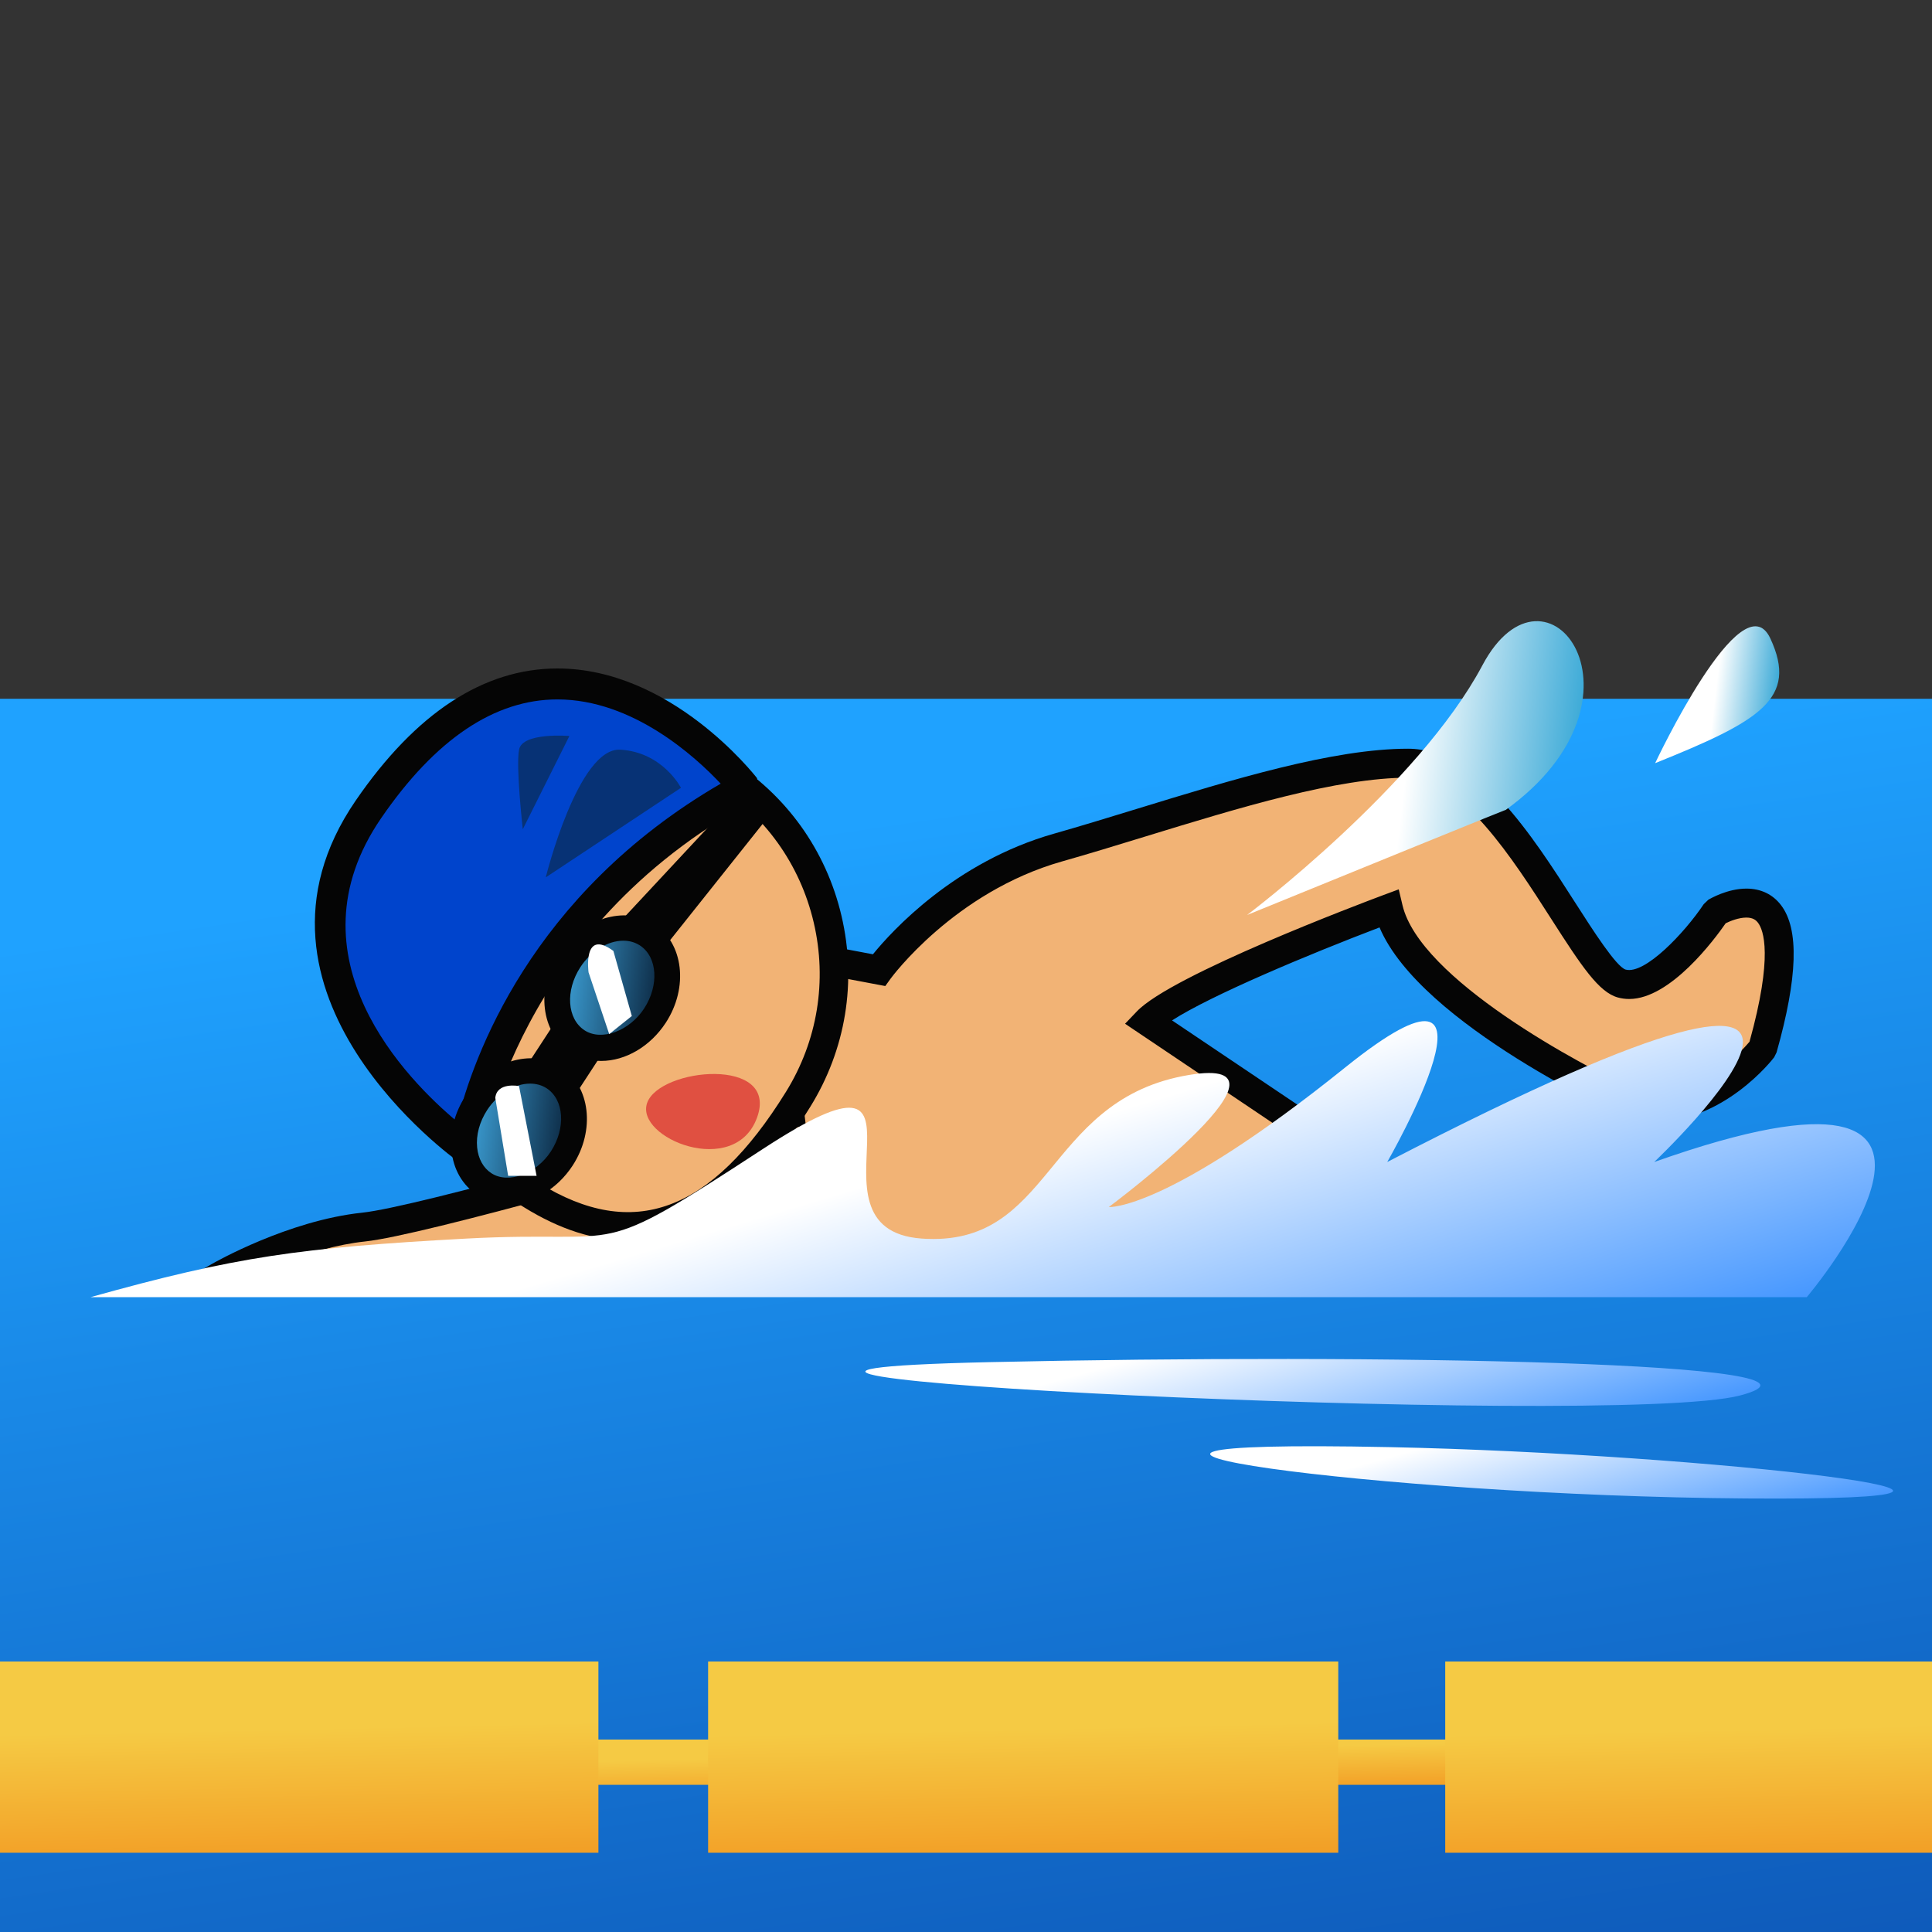 <?xml version="1.0" encoding="utf-8"?>
<!-- Generator: Adobe Illustrator 15.0.2, SVG Export Plug-In . SVG Version: 6.00 Build 0)  -->
<!DOCTYPE svg PUBLIC "-//W3C//DTD SVG 1.1//EN" "http://www.w3.org/Graphics/SVG/1.1/DTD/svg11.dtd">
<svg version="1.1" xmlns="http://www.w3.org/2000/svg" xmlns:xlink="http://www.w3.org/1999/xlink" x="0px" y="0px" width="64px"
	 height="64px" viewBox="0 0 64 64" style="enable-background:new 0 0 64 64;" xml:space="preserve">
<rect x="0" y="0" width="64" height="64" fill="#333333" stroke="none"/>
<g id="レイヤー_1">
</g>
<g id="_x35_._Activities__x2F__Work__x2F__Entertainment">
	<g id="_x31_F3CA_swimmer_x28_ye_x29_">
		<linearGradient id="SVGID_1_" gradientUnits="userSpaceOnUse" x1="29.56" y1="27.049" x2="40.867" y2="103.633">
			<stop  offset="0" style="stop-color:#1FA2FF"/>
			<stop  offset="1" style="stop-color:#001D7F"/>
		</linearGradient>
		<rect y="23.148" style="fill:url(#SVGID_1_);" width="64" height="40.852"/>
		<path style="fill:#F2B375;" d="M56.836,30.218c0,0-1.812,2.723-3.113,2.363
			c-1.304-0.36-3.902-7.29-7.052-7.3c-3.148-0.01-7.85,1.726-11.623,2.795
			c-3.774,1.071-5.932,4.061-5.932,4.061l-3.607-0.681L23.702,34.219l2.392,2.087
			l0.074,0.613c-3.403,0.993-12.216,3.528-14.123,3.729
			c-2.375,0.25-4.795,1.642-4.795,1.642h26.054l-0.393-0.392L44.86,38.438l-6.852-4.605
			c1.117-1.17,7.985-3.733,7.985-3.733c0.766,3.22,8.221,6.562,8.221,6.562
			c2.435,0.354,4.175-1.927,4.175-1.927C60.24,28.172,56.836,30.218,56.836,30.218
			z"/>
		<path style="fill:#050505;" d="M34.463,42.77H5.455L7.011,41.875
			c0.103-0.06,2.536-1.445,4.984-1.703c1.831-0.193,10.454-2.67,13.648-3.6
			l-0.003-0.026l-2.568-2.24l2.21-3.38l3.635,0.686
			c0.619-0.761,2.707-3.062,6-3.996c0.869-0.247,1.788-0.528,2.726-0.816
			c3.201-0.982,6.512-1.998,9.002-1.998c2.277,0.007,4.091,2.841,5.548,5.118
			c0.569,0.889,1.348,2.105,1.658,2.199c0.634,0.171,1.945-1.205,2.587-2.167
			l0.151-0.145c0.063-0.038,0.635-0.371,1.263-0.371
			c0.479,0,0.877,0.191,1.15,0.553c0.6,0.792,0.551,2.387-0.151,4.874
			l-0.08,0.161c-0.067,0.088-1.67,2.152-4.041,2.152l0,0
			c-0.19,0-0.385-0.014-0.584-0.042l-0.127-0.037
			c-0.297-0.134-6.957-3.15-8.32-6.375c-2.347,0.893-5.567,2.241-6.874,3.08
			l7.155,4.81l-12.155,3.521L34.463,42.77z M9.429,41.811h22.715l-0.147-0.146
			l11.744-3.401l-6.472-4.351l0.393-0.411c1.16-1.214,7.451-3.585,8.164-3.852
			l0.509-0.189l0.125,0.528c0.578,2.428,5.828,5.274,7.888,6.207
			c1.881,0.242,3.314-1.341,3.607-1.687c0.79-2.846,0.462-3.703,0.282-3.94
			c-0.061-0.081-0.159-0.173-0.386-0.173c-0.251,0-0.533,0.113-0.685,0.188
			c-0.362,0.523-1.829,2.509-3.197,2.509c-0.128,0-0.255-0.017-0.375-0.05
			c-0.628-0.174-1.189-1.013-2.209-2.606c-1.262-1.971-2.989-4.67-4.717-4.676
			c-2.371-0-5.612,0.994-8.746,1.955c-0.943,0.29-1.869,0.573-2.744,0.821
			c-3.572,1.014-5.653,3.852-5.674,3.88l-0.178,0.247l-3.592-0.678l-1.403,2.146
			l2.216,1.934l0.145,1.199l-0.39,0.114C22.676,38.438,14.033,40.921,12.096,41.125
			C11.167,41.223,10.221,41.509,9.429,41.811z"/>
		<path style="fill:#F2B375;" d="M23.886,25.536c3.71,2.301,4.852,7.173,2.55,10.885
			c-2.301,3.71-5.121,5.47-8.829,3.17c-5.63-3.492-6.906-7.792-4.606-11.502
			C15.303,24.378,20.176,23.234,23.886,25.536z"/>
		<path style="fill:#050505;" d="M20.79,41.095c-1.098,0-2.253-0.371-3.432-1.103
			c-5.56-3.447-7.338-7.991-4.759-12.152C14.139,25.357,16.804,23.875,19.728,23.875
			c1.556,0,3.08,0.436,4.408,1.259c1.901,1.179,3.23,3.029,3.74,5.207
			c0.511,2.179,0.142,4.426-1.038,6.329
			C24.991,39.647,23.013,41.095,20.79,41.095z M19.728,24.821
			c-2.594,0-4.959,1.315-6.325,3.518c-2.302,3.712-0.679,7.667,4.453,10.851
			c3.118,1.931,5.702,0.976,8.178-3.018c1.047-1.688,1.374-3.682,0.921-5.615
			c-0.453-1.933-1.631-3.573-3.318-4.619
			C22.458,25.207,21.106,24.821,19.728,24.821z"/>
		<g>
			<path style="fill:#0044CC;" d="M15.483,38.066c0,0,1.047-7.559,9.192-11.97
				c0,0-6.356-8.196-12.47,0.714C8.043,32.874,15.483,38.066,15.483,38.066z"/>
			<path style="fill:#050505;" d="M15.19,38.486c-0.078-0.055-7.806-5.557-3.407-11.966
				c1.993-2.904,4.241-4.376,6.684-4.376c3.749,0,6.499,3.49,6.614,3.638
				l-0.161,0.765c-7.805,4.227-8.918,11.517-8.929,11.59L15.19,38.486z
				 M18.466,23.169c-2.084,0-4.048,1.323-5.839,3.932
				c-3.172,4.621,0.872,8.683,2.52,10.057c0.513-2.081,2.411-7.531,8.727-11.198
				C23.036,25.067,20.959,23.169,18.466,23.169z"/>
		</g>
		<g>
			<polygon style="fill:#050505;" points="24.675,26.097 20.318,30.773 21.492,32.031 25.555,26.927 
							"/>
			
				<rect x="15.911" y="34.153" transform="matrix(0.546 -0.837 0.837 0.546 -20.89 31.605)" style="fill:#050505;" width="5.652" height="1.876"/>
			<g>
				
					<linearGradient id="SVGID_2_" gradientUnits="userSpaceOnUse" x1="-10.35" y1="53.646" x2="-8.726" y2="57.77" gradientTransform="matrix(0.449 -0.689 0.838 0.546 -24.945 0.515)">
					<stop  offset="0" style="stop-color:#3FA6DE"/>
					<stop  offset="1" style="stop-color:#000B1E"/>
				</linearGradient>
				<path style="fill:url(#SVGID_2_);" d="M18.344,35.693c0.781,0.511,0.898,1.712,0.263,2.687
					c-0.637,0.975-1.784,1.353-2.564,0.843c-0.78-0.509-0.898-1.712-0.262-2.687
					C16.416,35.562,17.563,35.186,18.344,35.693z"/>
				<path style="fill:#050505;" d="M16.826,39.878c-0.369,0-0.721-0.103-1.018-0.296
					c-0.488-0.319-0.792-0.847-0.854-1.486c-0.059-0.604,0.107-1.241,0.468-1.794
					c0.739-1.133,2.205-1.587,3.157-0.968c0.977,0.639,1.151,2.11,0.388,3.28
					C18.457,39.394,17.637,39.878,16.826,39.878z M17.561,35.896
					c-0.517,0-1.075,0.343-1.422,0.874c-0.254,0.39-0.373,0.831-0.333,1.242
					c0.037,0.375,0.204,0.677,0.47,0.851c0.561,0.367,1.485,0.025,1.971-0.718
					c0.504-0.774,0.442-1.714-0.138-2.094
					C17.951,35.949,17.766,35.896,17.561,35.896z"/>
			</g>
			<g>
				
					<linearGradient id="SVGID_3_" gradientUnits="userSpaceOnUse" x1="-3.475" y1="53.646" x2="-1.851" y2="57.769" gradientTransform="matrix(0.449 -0.689 0.838 0.546 -24.945 0.515)">
					<stop  offset="0" style="stop-color:#3FA6DE"/>
					<stop  offset="1" style="stop-color:#000B1E"/>
				</linearGradient>
				<path style="fill:url(#SVGID_3_);" d="M21.432,30.96c0.78,0.509,0.897,1.712,0.263,2.686
					c-0.636,0.975-1.784,1.353-2.565,0.844c-0.781-0.51-0.898-1.712-0.262-2.687
					C19.503,30.828,20.652,30.451,21.432,30.96z"/>
				<path style="fill:#050505;" d="M19.913,35.145c-0.368,0-0.72-0.103-1.017-0.296
					c-0.978-0.639-1.151-2.11-0.387-3.28c0.738-1.133,2.206-1.588,3.157-0.967
					c0.977,0.637,1.151,2.108,0.388,3.279
					C21.545,34.66,20.725,35.145,19.913,35.145z M20.648,31.162
					c-0.517,0-1.075,0.343-1.421,0.875c-0.506,0.775-0.444,1.714,0.137,2.093
					c0.563,0.368,1.487,0.023,1.972-0.719c0.505-0.774,0.443-1.713-0.138-2.092
					C21.038,31.215,20.854,31.162,20.648,31.162z"/>
			</g>
		</g>
		<path style="fill:#E05041;" d="M21.438,36.534c0.414-1.166,4.378-1.547,3.641,0.485
			C24.342,39.052,21.024,37.7,21.438,36.534z"/>
		<linearGradient id="SVGID_4_" gradientUnits="userSpaceOnUse" x1="31.854" y1="38.321" x2="36.77" y2="54.821">
			<stop  offset="0" style="stop-color:#FFFFFF"/>
			<stop  offset="1" style="stop-color:#0070FF"/>
		</linearGradient>
		<path style="fill:url(#SVGID_4_);" d="M3,42.97h56.852c0,0,7.58-8.952-5.054-4.477
			c0,0,10.738-10.146-8.844,0c0,0,4.548-7.907-1.39-3.134
			c-5.938,4.776-7.833,4.626-7.833,4.626s7.027-5.238,2.44-4.336
			c-4.588,0.904-4.335,5.679-8.631,5.381c-4.295-0.298,1.211-7.199-5.276-2.964
			c-5.76,3.761-4.325,2.666-9.821,2.964S7.801,41.628,3,42.97z"/>
		<linearGradient id="SVGID_5_" gradientUnits="userSpaceOnUse" x1="46.575" y1="25.494" x2="53.255" y2="26.287">
			<stop  offset="0" style="stop-color:#FFFFFF"/>
			<stop  offset="1" style="stop-color:#1599CF"/>
		</linearGradient>
		<path style="fill:url(#SVGID_5_);" d="M41.312,30.31c0,0,5.669-4.27,7.794-8.27
			s5.926,1.076,0.775,4.788C49.882,26.828,50.79,26.444,41.312,30.31z"/>
		<linearGradient id="SVGID_6_" gradientUnits="userSpaceOnUse" x1="56.814" y1="23.052" x2="59.263" y2="23.342">
			<stop  offset="0" style="stop-color:#FFFFFF"/>
			<stop  offset="1" style="stop-color:#1599CF"/>
		</linearGradient>
		<path style="fill:url(#SVGID_6_);" d="M54.829,25.281c0,0,2.881-6.133,3.815-4.133
			S58.296,23.886,54.829,25.281z"/>
		<g>
			<linearGradient id="SVGID_7_" gradientUnits="userSpaceOnUse" x1="33.1" y1="58.065" x2="33.143" y2="60.066">
				<stop  offset="0" style="stop-color:#F5CA44"/>
				<stop  offset="1" style="stop-color:#F18D1A"/>
			</linearGradient>
			<rect x="16.141" y="57.625" style="fill:url(#SVGID_7_);" width="33.932" height="1.5"/>
			<linearGradient id="SVGID_8_" gradientUnits="userSpaceOnUse" x1="9.365" y1="57.267" x2="9.497" y2="63.338">
				<stop  offset="0" style="stop-color:#F5CA44"/>
				<stop  offset="1" style="stop-color:#F18D1A"/>
			</linearGradient>
			<rect x="-1.053" y="55.039" style="fill:url(#SVGID_8_);" width="20.876" height="6.336"/>
			<linearGradient id="SVGID_9_" gradientUnits="userSpaceOnUse" x1="33.874" y1="57.267" x2="34.006" y2="63.338">
				<stop  offset="0" style="stop-color:#F5CA44"/>
				<stop  offset="1" style="stop-color:#F18D1A"/>
			</linearGradient>
			<rect x="23.457" y="55.039" style="fill:url(#SVGID_9_);" width="20.875" height="6.336"/>
			
				<linearGradient id="SVGID_10_" gradientUnits="userSpaceOnUse" x1="58.292" y1="57.267" x2="58.424" y2="63.338">
				<stop  offset="0" style="stop-color:#F5CA44"/>
				<stop  offset="1" style="stop-color:#F18D1A"/>
			</linearGradient>
			<rect x="47.875" y="55.039" style="fill:url(#SVGID_10_);" width="20.875" height="6.336"/>
		</g>
		<path style="fill:#FFFFFF;" d="M16.407,36.367l0.426,2.584h0.942l-0.582-2.974
			C17.193,35.978,16.465,35.833,16.407,36.367z"/>
		<path style="fill:#FFFFFF;" d="M19.497,32.212c0,0-0.206-1.469,0.822-0.711l0.611,2.156
			l-0.749,0.599L19.497,32.212z"/>
		
			<linearGradient id="SVGID_11_" gradientUnits="userSpaceOnUse" x1="42.432" y1="43.836" x2="45.007" y2="52.478" gradientTransform="matrix(1 0.021 -0.021 1 1.377 -1.168)">
			<stop  offset="0" style="stop-color:#FFFFFF"/>
			<stop  offset="1" style="stop-color:#0070FF"/>
		</linearGradient>
		<path style="fill:url(#SVGID_11_);" d="M32.805,45.122c12.828-0.289,29.002,0.002,24.842,1.104
			S16.467,45.488,32.805,45.122z"/>
		
			<linearGradient id="SVGID_12_" gradientUnits="userSpaceOnUse" x1="50.479" y1="47.042" x2="52.686" y2="54.447" gradientTransform="matrix(1 0.021 -0.021 1 1.377 -1.168)">
			<stop  offset="0" style="stop-color:#FFFFFF"/>
			<stop  offset="1" style="stop-color:#0070FF"/>
		</linearGradient>
		<path style="fill:url(#SVGID_12_);" d="M46.036,47.938c10.531,0.217,24.077,1.791,11.804,1.701
			C45.568,49.55,32.028,47.651,46.036,47.938z"/>
		<path style="fill:#073275;" d="M18.079,29.064c0,0,1.068-4.314,2.472-4.23
			s2.007,1.263,2.007,1.263L18.079,29.064z"/>
		<path style="fill:#073275;" d="M17.318,27.469l1.544-3.088c0,0-1.559-0.133-1.668,0.452
			S17.318,27.469,17.318,27.469z"/>
	</g>
</g>
</svg>

